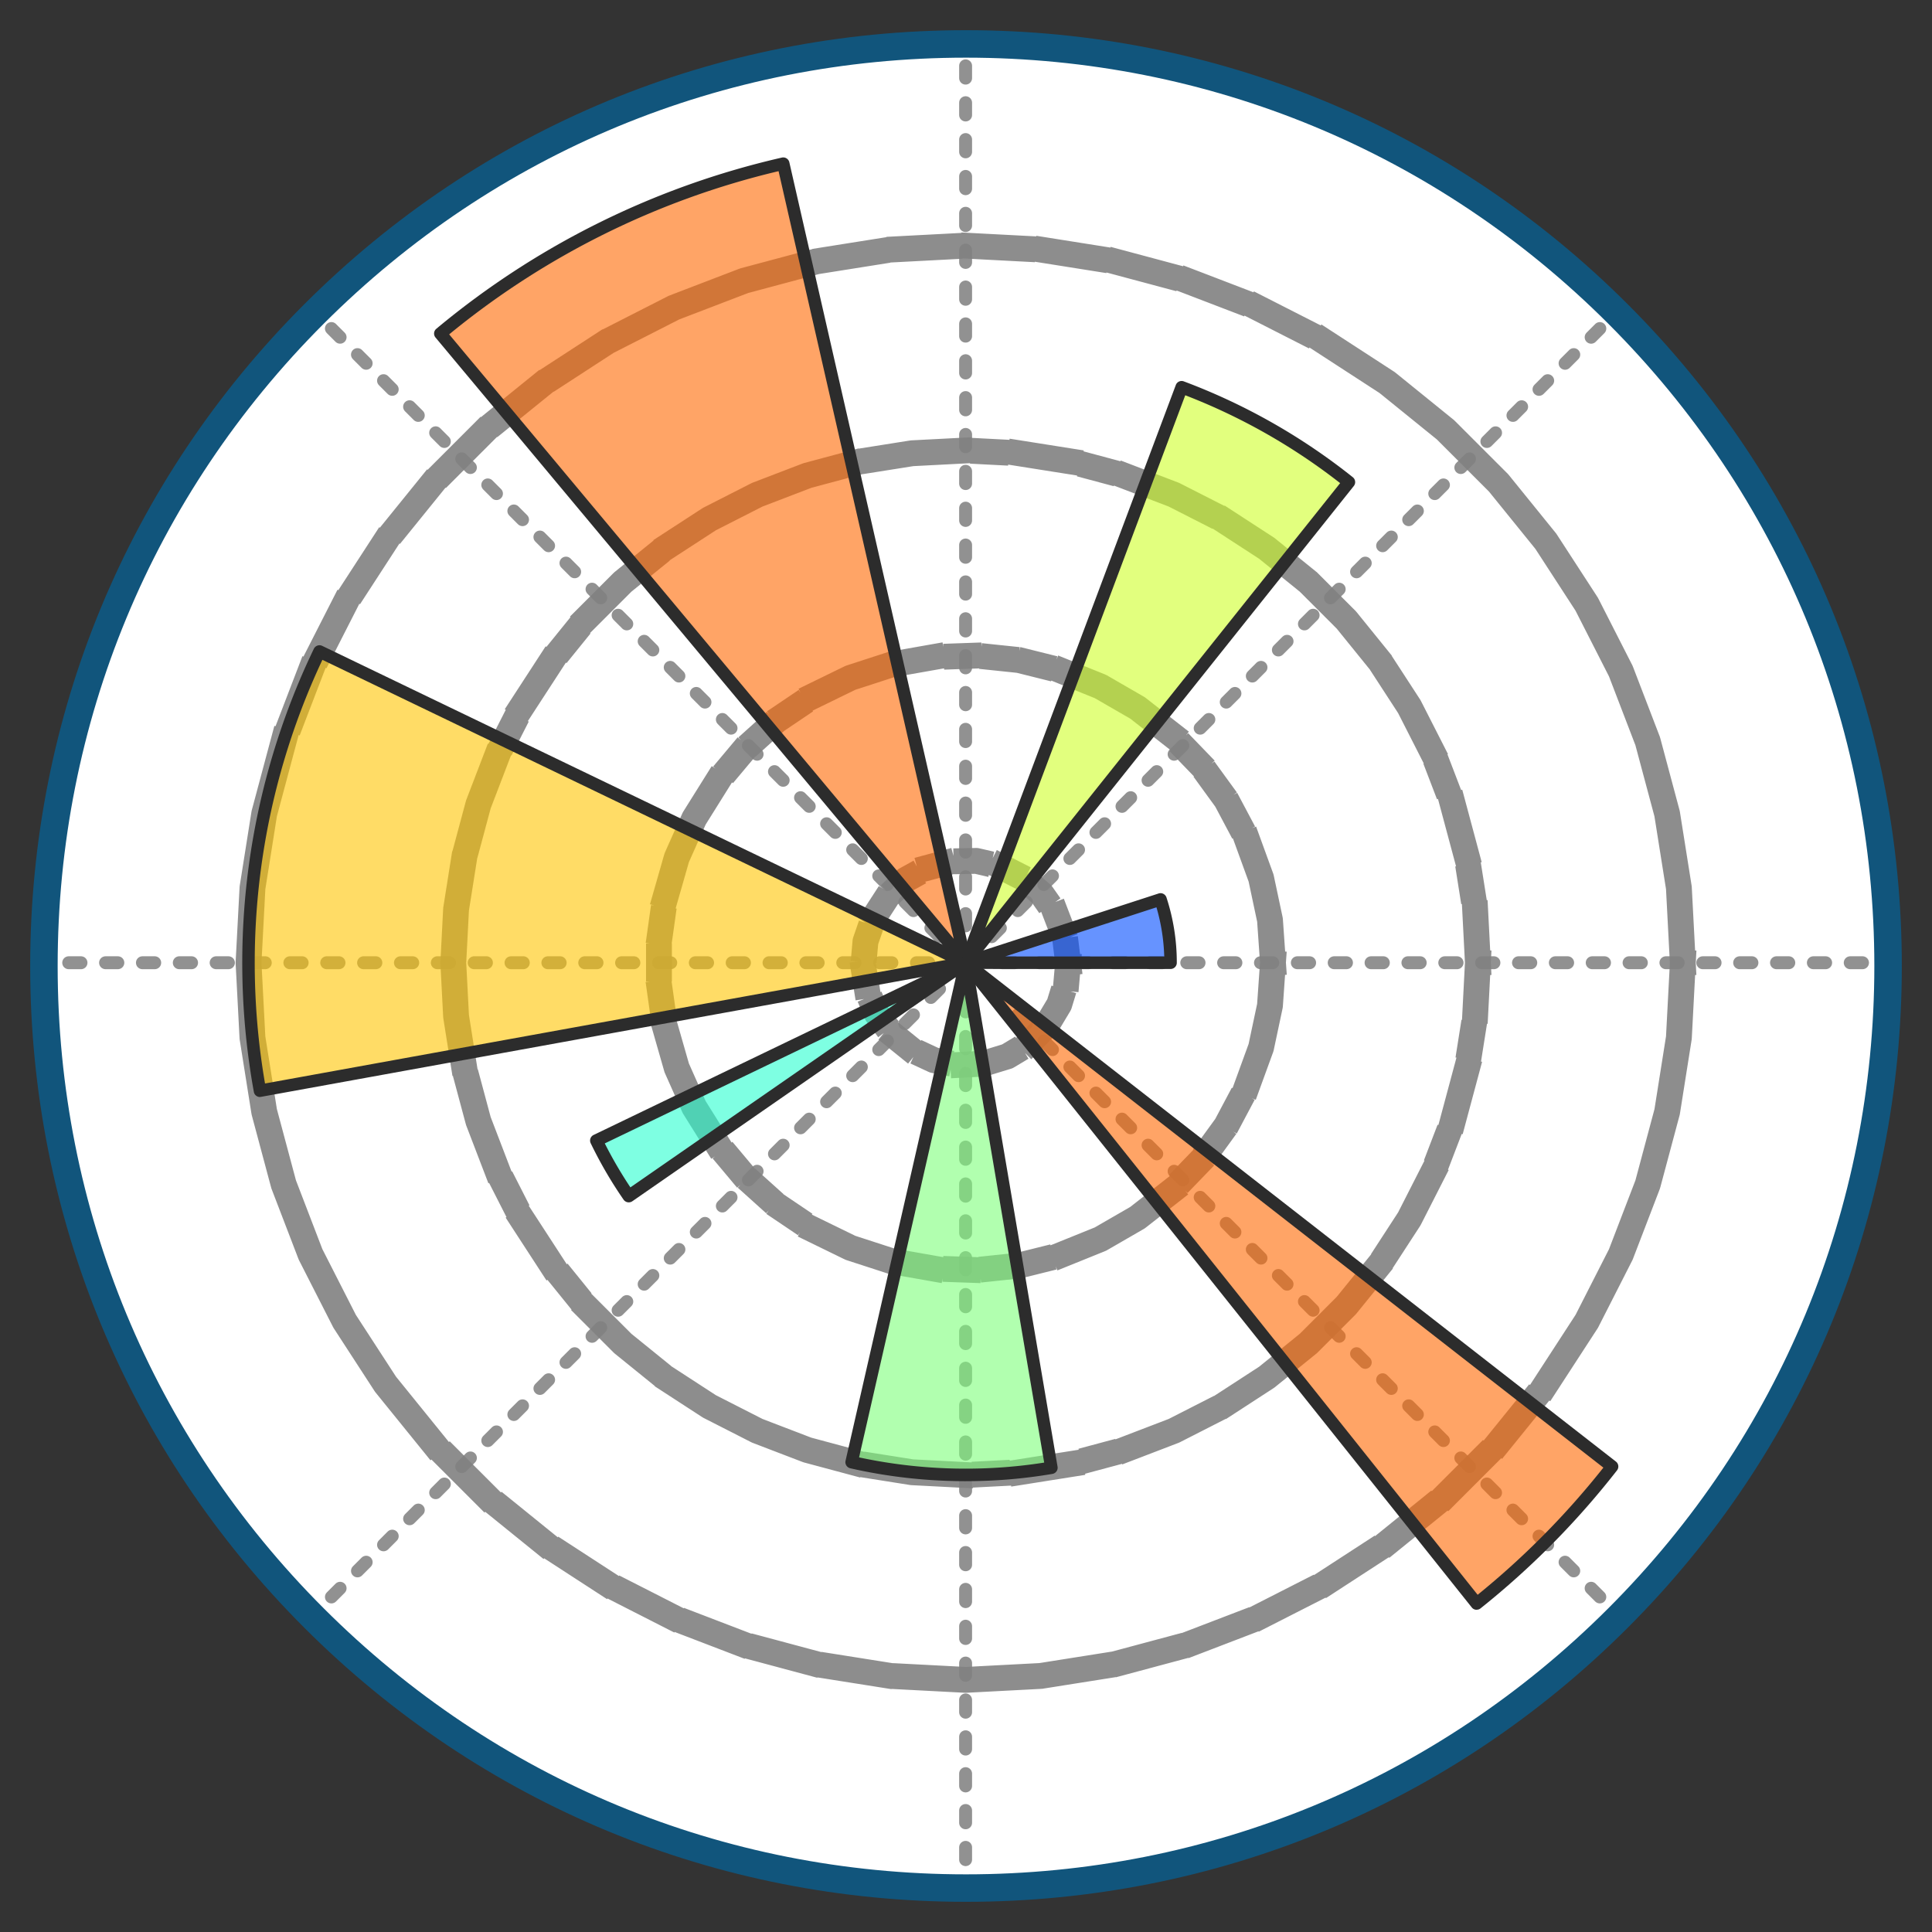 <svg xmlns="http://www.w3.org/2000/svg" viewBox="0 0 64 64" width="64" height="64"><rect x="0" y="0" width="64" height="64" fill="#333333" stroke="none"/><path fill="#fff" d="M31.988 62.545c-8.159 0-15.829-3.178-21.599-8.947S1.442 40.159 1.442 32s3.178-15.829 8.947-21.598 13.439-8.947 21.599-8.947 15.829 3.178 21.599 8.947S62.532 23.841 62.532 32s-3.178 15.829-8.947 21.599-13.44 8.946-21.599 8.946"/><path fill="none" stroke="#858585" stroke-dasharray=".407,.814" stroke-linecap="round" stroke-linejoin="round" stroke-miterlimit="7.976" stroke-width=".428" d="M31.987 31.892h30.545m-30.545 0 21.599-21.598M31.987 31.892V1.347m0 30.545L10.389 10.294m21.598 21.598H1.442m30.545 0L10.389 53.491m21.598-21.599v30.545m0-30.545 21.599 21.599" opacity=".9"/><g fill="none" stroke="#818181" stroke-dasharray=".407,.814" stroke-linecap="square" stroke-linejoin="round" stroke-miterlimit="199.409" stroke-width=".856"><path d="m35.382 31.892-.101-.822-.296-.771-.474-.677-.625-.542-.737-.376-.805-.186-.827.015-.799.214-.724.401-.605.564-.45.694-.27.782-.072.825.13.817.323.761.497.66.643.52.75.349.811.158.827-.043.791-.242.709-.426.585-.585.425-.709.242-.791.052-.591h0" opacity=".9"/><path d="m42.169 31.892-.099-1.417-.295-1.389-.486-1.335-.666-1.254-.835-1.149-.987-1.022-1.119-.875-1.23-.71-1.317-.532-1.379-.344-1.413-.148-1.42.05-1.399.247-1.351.439-1.277.623-1.178.794-1.056.951-.913 1.089-.753 1.204-.578 1.298-.391 1.365-.198 1.407v1.421l.198 1.407.391 1.365.578 1.298.753 1.204.913 1.089 1.056.951 1.178.794 1.277.623 1.351.439 1.399.247 1.42.05 1.412-.149 1.379-.344 1.317-.532 1.23-.71 1.119-.875.987-1.022.835-1.149.666-1.255.486-1.334.295-1.389.099-1.415h0" opacity=".9"/><path d="m48.957 31.892-.092-1.774-.278-1.754-.46-1.715-.636-1.659-.806-1.583-.968-1.489-1.118-1.381-1.256-1.256-1.381-1.118-1.49-.968-1.583-.806-1.659-.636-1.715-.46-1.755-.278-1.774-.092-1.774.092-1.754.278-1.715.46-1.659.636-1.583.806-1.49.968-1.381 1.118-1.256 1.256-1.118 1.381-.968 1.489-.806 1.583-.636 1.659-.46 1.715-.278 1.754-.092 1.774.092 1.774.278 1.754.46 1.715.636 1.659.806 1.583.968 1.489 1.118 1.381 1.256 1.256 1.381 1.118 1.49.968 1.583.807 1.659.636 1.715.46 1.755.278 1.774.092 1.774-.092 1.754-.278 1.715-.46 1.659-.636 1.583-.807 1.49-.968 1.381-1.118 1.256-1.256 1.118-1.381.968-1.489.806-1.583.636-1.659.46-1.715.278-1.754.092-1.774h0" opacity=".9"/><path d="m55.745 31.892-.13-2.483-.39-2.455-.643-2.402-.891-2.321-1.129-2.216-1.355-2.086-1.565-1.933-1.758-1.758-1.933-1.565-2.086-1.355-2.215-1.128-2.321-.89-2.402-.643-2.456-.39-2.483-.13-2.483.13-2.455.39-2.402.643-2.321.89-2.216 1.129-2.085 1.355-1.933 1.565-1.758 1.758-1.565 1.933-1.354 2.085-1.129 2.216-.891 2.321-.643 2.402-.389 2.455-.131 2.483.13 2.483.39 2.455.643 2.402.891 2.321 1.129 2.216 1.355 2.086 1.565 1.933 1.758 1.758 1.933 1.565 2.086 1.355 2.216 1.129 2.321.89 2.402.644 2.455.389 2.483.13 2.483-.13 2.456-.389 2.402-.644 2.321-.89 2.216-1.129 2.085-1.355 1.933-1.565 1.758-1.758 1.565-1.933 1.355-2.085 1.128-2.216.891-2.321.643-2.402.389-2.455.131-2.483h0" opacity=".9"/></g><path fill="#11557c" d="M32 63c-8.28 0-16.065-3.224-21.92-9.079S1 40.281 1 32s3.224-16.065 9.079-21.921S23.72 1 32 1s16.066 3.224 21.921 9.079S63 23.72 63 32s-3.224 16.066-9.079 21.921S40.281 63 32 63m0-61.09c-8.037 0-15.594 3.13-21.276 8.813C5.04 16.407 1.91 23.962 1.91 32s3.13 15.594 8.813 21.277S23.962 62.09 32 62.09s15.594-3.13 21.277-8.813S62.09 40.038 62.09 32s-3.13-15.594-8.813-21.277S40.038 1.91 32 1.91"/><path fill="#004cff" d="m31.988 31.892.065-.021.065-.021.065-.021.065-.021.065-.021.065-.021.065-.021.065-.021.065-.021.065-.021.065-.021.065-.021.065-.021.065-.021.065-.021.065-.021.065-.021.065-.021.065-.021.065-.021.065-.021.065-.021.065-.021.065-.021.065-.021.065-.021.065-.021.065-.021.065-.021.065-.021.065-.021.065-.021.065-.021.065-.021.065-.021.065-.021.065-.021.065-.021.065-.021.065-.021.065-.021.065-.021.065-.021.065-.021.065-.021.065-.021.065-.021.065-.021.065-.021.065-.021.065-.021.065-.021.065-.021.065-.021.065-.021.065-.021.065-.021.065-.021.065-.021.065-.021.065-.021.065-.021.065-.021.065-.021.065-.021.065-.021.065-.021.065-.021.065-.021.065-.021.065-.021.065-.021.065-.021.065-.021.065-.021.065-.021.065-.021.065-.021.065-.021.065-.021.065-.021.065-.021.065-.021.065-.021.065-.021.065-.021.065-.021.065-.021.065-.021.065-.021.065-.021.065-.021.065-.021.065-.021.065-.021.065-.021.065-.021.065-.021.065-.021.065-.021.013.023.006.021.006.021.006.021.006.021.006.021.006.021.006.021.005.019.006.021.006.021.006.021.006.021.005.021.005.021.005.021.005.021.005.021.005.021.005.021.005.021.005.021.005.021.005.021.005.021.005.021.005.021.005.021.004.021.004.021.004.021.004.021.004.021.004.021.004.021.004.021.004.021.004.021.004.021.004.021.004.021.004.021.004.021.004.021.004.021.004.021.004.021.004.021.004.021.004.021.004.021.004.021.003.021.003.021.003.021.003.021.003.021.003.021.003.021.003.021.003.021.003.021.003.021.003.021.003.021.003.021.003.021.002.021.002.021.002.021.002.021.002.021.002.021.002.021.002.021.002.021.002.021.002.021.002.021.002.021.002.021.002.021.001.021.001.021.001.021.001.021.001.021.001.021.001.021.001.021.001.021.001.021.001.021.001.021.001.021.001.021v.086h-6.777z" opacity=".6"/><path fill="#ceff29" d="m31.988 31.892.071-.191.071-.191.071-.191.071-.191.071-.191.071-.191.071-.191.071-.191.071-.191.071-.191.071-.191.071-.191.071-.191.071-.191.071-.191.071-.191.071-.191.071-.191.071-.191.071-.191.071-.191.071-.191.071-.191.071-.191.071-.191.071-.191.071-.191.071-.191.071-.191.071-.191.071-.191.071-.191.071-.191.071-.191.071-.191.071-.191.071-.191.071-.191.071-.191.071-.191.071-.191.071-.191.071-.191.071-.191.071-.191.071-.191.071-.191.071-.191.071-.191.071-.191.071-.191.071-.191.071-.191.071-.191.071-.191.071-.191.071-.191.071-.191.071-.191.071-.191.071-.191.071-.191.071-.191.071-.191.071-.191.071-.191.071-.191.071-.191.071-.191.071-.191.071-.191.071-.191.071-.191.071-.191.071-.191.071-.191.071-.191.071-.191.071-.191.071-.191.071-.191.071-.191.071-.191.071-.191.071-.191.071-.191.071-.191.071-.191.071-.191.071-.191.071-.191.071-.191.071-.191.071-.191.071-.191.071-.191.071-.191.077-.205.071-.191.071-.191.06.022.06.023.059.023.059.023.059.024.059.024.059.024.059.024.059.024.059.025.059.025.059.025.059.025.059.025.059.025.059.025.059.025.059.025.059.026.059.026.059.026.058.026.058.026.058.027.058.027.058.027.058.028.058.028.058.028.058.028.058.028.058.029.058.029.057.029.057.029.057.029.057.029.057.029.057.029.057.029.057.03.057.03.057.03.057.03.056.03.056.031.056.031.056.031.056.032.056.032.056.032.056.032.056.032.056.032.055.033.055.033.055.033.055.033.055.033.054.033.054.034.054.034.054.034.054.034.054.034.054.034.054.035.054.035.053.035.053.035.053.035.053.035.053.035.053.035.053.036.053.036.053.036.052.036.052.036.052.036.052.037.052.037.052.037.052.037.052.037.052.037.051.037.051.038.051.038.051.038.051.038.051.038.051.038.051.039.051.039.051.039.051.04.051.04.05.04.05.04-.127.159-.127.159-.127.159-.127.159-.127.159-.127.159-.127.159-.127.159-.127.159-.127.159-.127.159-.127.159-.127.159-.126.162-.127.159-.127.159-.127.159-.127.159-.127.159-.127.16-.127.159-.127.159-.127.159-.127.159-.127.159-.127.159-.127.159-.127.159-.127.159-.127.159-.127.159-.127.159-.127.159-.127.159-.127.159-.127.159-.127.159-.127.159-.127.159-.127.159-.127.159-.127.159-.127.159-.127.159-.127.159-.127.159-.127.159-.127.159-.127.159-.127.159-.127.159-.126.166-.127.159-.127.159-.127.159-.127.159-.127.159-.127.16-.127.159-.127.159-.127.159-.127.159-.127.159-.127.159-.127.159-.127.159-.127.159-.127.159-.127.159-.127.159-.127.159-.127.159-.127.159-.127.159-.127.159-.127.159-.127.159-.127.159-.127.159-.127.159-.126.164-.127.159-.127.159-.127.159-.127.159-.127.159-.127.159-.127.159-.127.159-.127.159-.127.159-.127.159-.127.159-.127.159-.127.159-.127.159-.127.159-.127.159-.127.159z" opacity=".6"/><path fill="#ff6800" d="m31.988 31.892-.174-.208-.174-.208-.174-.208-.174-.208-.174-.208-.174-.208-.174-.208-.174-.208-.174-.208-.174-.208-.174-.208-.174-.208-.174-.208-.174-.208-.174-.208-.174-.208-.174-.208-.174-.208-.174-.208-.174-.208-.174-.208-.174-.208-.174-.208-.174-.208-.174-.208-.174-.208-.174-.208-.174-.208-.174-.208-.174-.208-.174-.208-.174-.208-.174-.208-.174-.208-.174-.208-.174-.208-.174-.208-.174-.208-.174-.208-.174-.208-.174-.208-.174-.208-.174-.208-.174-.208-.174-.208-.174-.208-.174-.208-.174-.208-.174-.208-.174-.208-.174-.208-.174-.208-.174-.208-.174-.208-.174-.208-.174-.208-.174-.208-.174-.208-.174-.208-.174-.208-.174-.208-.174-.208-.174-.208-.174-.208-.174-.208-.174-.208-.174-.208-.174-.208-.174-.208-.174-.208-.174-.208-.174-.208-.174-.208-.174-.208-.174-.208-.174-.208-.174-.208-.174-.208-.174-.208-.174-.208-.174-.208-.174-.208-.174-.208-.174-.208-.174-.208-.174-.208-.174-.208-.174-.208-.174-.208-.174-.208-.174-.208-.174-.208-.174-.208-.174-.202-.174-.208-.174-.208-.174-.208-.174-.208-.174-.208-.174-.208.099-.082.099-.082.099-.081.1-.081.1-.08.101-.08.101-.079.101-.079.102-.078.102-.077.102-.077.102-.076.103-.076.103-.075.103-.075.104-.074.104-.074.104-.073.105-.073.105-.072.105-.072.106-.071.106-.071.106-.07.107-.07.107-.07.107-.069.108-.069.108-.068.108-.068.109-.067.11-.067.11-.066.11-.066.11-.065.111-.065.111-.064.111-.064.112-.063.112-.063.112-.062.113-.061.113-.061.113-.06.113-.06.114-.059.114-.059.114-.058.114-.058.115-.057.115-.057.115-.056.116-.056.116-.055.116-.054.116-.054.117-.053.117-.052.117-.052.117-.051.117-.051.117-.051.118-.05.118-.05.118-.049.118-.049.118-.048.119-.047.119-.046.119-.046.119-.045.12-.045.12-.044.12-.044.12-.043.12-.043.121-.042.121-.042.121-.041.121-.041.121-.04.122-.039.122-.038.122-.038.122-.037.122-.037.122-.036.123-.036.123-.035.123-.035.123-.034.123-.034.123-.033.124-.033.124-.032.124-.031.124-.03.124-.03.124-.029.124-.029.06.265.06.265.06.265.06.265.06.265.06.265.06.265.06.265.06.265.06.265.06.265.06.265.06.265.06.265.06.265.06.265.06.265.06.265.06.265.06.265.06.265.06.265.06.265.06.265.06.265.06.265.06.265.06.265.06.265.06.265.06.265.06.265.06.265.057.272.06.265.06.265.06.265.06.265.06.265.06.265.06.265.06.265.06.265.06.265.06.265.06.265.06.265.06.265.06.265.06.265.06.265.06.265.06.265.06.265.06.265.06.265.06.265.06.265.06.265.06.265.06.265.06.265.06.265.06.265.06.265.06.265.06.265.06.265.06.265.06.265.06.265.06.265.06.265.06.265.06.265.06.265.06.265.06.265.06.265.06.265.06.265.06.265.06.265.06.265.06.265.06.265.06.265.06.265.06.265.06.265.06.265.06.265.06.265.06.265.06.265.06.265.06.265.06.265.06.265z" opacity=".6"/><path fill="#ffc400" d="m31.988 31.892-.234.043-.234.043-.234.043-.234.043-.234.043-.234.043-.234.043-.234.043-.234.043-.232.042-.234.043-.234.043-.234.043-.234.043-.234.043-.234.043-.234.043-.234.043-.234.043-.234.043-.234.043-.231.042-.234.043-.234.043-.234.043-.233.043-.234.043-.234.043-.234.043-.234.043-.234.043-.234.043-.234.043-.234.043-.234.043-.234.043-.234.043-.234.043-.234.043-.234.043-.234.043-.234.043-.234.043-.234.043-.234.043-.234.043-.234.043-.234.043-.234.043-.228.041-.234.043-.234.043-.234.043-.234.043-.234.043-.234.043-.234.043-.234.043-.234.043-.234.043-.234.043-.234.043-.234.043-.234.043-.234.043-.234.043-.234.043-.234.043-.234.043-.234.043-.234.043-.234.043-.234.043-.234.043-.234.043-.234.043-.234.043-.234.043-.234.043-.234.043-.234.043-.234.043-.234.043-.234.043-.234.043-.225.04-.234.043-.234.043-.234.043-.233.043-.234.043-.234.043-.234.043-.234.043-.234.043-.234.043-.234.043-.234.043-.234.043-.234.043-.026-.147-.025-.147-.025-.147-.024-.147-.022-.147-.019-.148-.021-.148-.019-.148-.019-.148-.018-.148-.017-.148-.016-.148-.015-.148-.014-.148-.013-.148-.012-.149-.011-.149-.011-.149-.009-.149-.009-.149-.007-.149-.006-.149-.005-.149-.004-.149-.004-.149-.003-.149-.002-.149-.001-.149v-.149l.001-.149.002-.149.003-.149.004-.149.004-.149.005-.149.006-.149.007-.149.009-.149.009-.149.01-.149.011-.149.012-.149.013-.148.014-.148.015-.148.016-.148.017-.148.018-.148.018-.148.019-.148.021-.148.021-.147.022-.147.024-.147.024-.147.025-.147.026-.147.027-.147.028-.146.029-.146.029-.146.03-.146.032-.146.033-.145.034-.145.035-.145.035-.145.036-.145.037-.144.038-.144.039-.144.04-.144.041-.143.042-.143.043-.143.043-.143.044-.142.045-.142.046-.142.047-.141.048-.141.049-.141.05-.141.051-.141.051-.14.052-.14.053-.14.054-.139.055-.139.056-.139.057-.138.058-.138.059-.138.059-.137.06-.137.061-.137.062-.136.063-.136.064-.135.065-.135.214.103.214.103.214.103.214.103.214.103.214.103.214.103.214.103.214.103.214.103.214.103.214.103.214.103.214.103.214.103.214.103.214.103.214.103.214.103.214.103.214.103.214.103.214.103.214.103.214.103.214.103.214.103.214.103.214.103.214.103.214.103.214.103.214.103.214.103.214.103.214.103.214.103.214.103.214.103.214.103.214.103.214.103.214.103.214.103.214.103.214.103.214.103.214.103.214.103.214.103.214.103.214.103.214.103.214.103.214.103.214.103.214.103.214.103.214.103.214.103.214.103.214.103.214.103.214.103.214.103.214.103.214.103.214.103.214.103.214.103.214.103.214.103.214.103.214.103.214.103.214.103.214.103.214.103.214.103.214.103.214.103.214.103.214.103.214.103.214.103.214.103.214.103.214.103.214.103.214.103.214.103.214.103.214.103.214.103.214.103.214.103.214.103.214.103.214.103z" opacity=".6"/><path fill="#29ffce" d="m31.988 31.892-.112.077-.112.077-.112.077-.112.077-.112.077-.112.077-.112.077-.112.075-.112.077-.112.077-.112.077-.112.077-.112.077-.112.077-.112.077-.112.077-.112.077-.112.077-.112.077-.112.077-.112.077-.112.077-.112.077-.112.077-.112.077-.112.077-.112.077-.112.077-.112.077-.112.077-.112.077-.112.077-.112.077-.112.077-.112.077-.112.077-.112.077-.112.077-.112.077-.112.077-.112.077-.112.077-.112.077-.112.077-.112.077-.112.077-.112.077-.112.077-.112.077-.112.077-.112.077-.112.077-.112.077-.112.077-.116.069-.112.077-.112.077-.112.077-.112.077-.112.077-.112.077-.112.077-.112.077-.112.077-.112.077-.112.077-.112.077-.112.077-.112.077-.112.077-.112.077-.112.077-.112.077-.112.077-.112.077-.112.077-.112.077-.112.077-.112.077-.112.077-.112.077-.112.077-.112.077-.112.077-.112.077-.112.077-.112.077-.112.077-.112.077-.112.077-.112.077-.112.077-.112.077-.112.077-.112.077-.112.077-.112.077-.112.077-.116.069-.112.077-.012-.018-.012-.018-.012-.018-.012-.018-.012-.018-.012-.018-.012-.018-.012-.018-.012-.018-.012-.018-.012-.018-.012-.018-.012-.018-.012-.018-.011-.018-.011-.018-.011-.018-.011-.018-.011-.018-.011-.018-.011-.018-.011-.018-.011-.018-.011-.018-.011-.018-.011-.018-.011-.018-.011-.018-.011-.018-.011-.018-.011-.018-.011-.018-.011-.018-.011-.018-.011-.018-.011-.018-.011-.018-.011-.018-.011-.018-.011-.018-.011-.018-.011-.018-.011-.018-.011-.018-.011-.018-.011-.018-.011-.018-.011-.018-.011-.018-.011-.018-.011-.018-.011-.018-.011-.018-.011-.018-.011-.018-.011-.018-.011-.018-.011-.018-.011-.018-.011-.018-.011-.018-.011-.018-.011-.018-.011-.018-.011-.018-.011-.018-.011-.018-.01-.018-.01-.018-.01-.018-.01-.019-.01-.019-.01-.019-.01-.019-.01-.019-.01-.019-.01-.019-.01-.019-.01-.019-.01-.019-.01-.019-.01-.019-.01-.019-.009-.019-.009-.019-.009-.019-.009-.019-.009-.019-.009-.019-.009-.019-.009-.019-.009-.019-.009-.019-.009-.019-.009-.019-.009-.019-.009-.019-.009-.021-.009-.019-.009-.019.122-.059.122-.059.122-.059.122-.059.122-.059.122-.059.122-.059.122-.059.122-.059.122-.059.122-.059.122-.059.122-.059.122-.059.122-.059.122-.059.122-.059.122-.059.122-.059.122-.059.122-.059.122-.059.122-.059.122-.059.122-.059.122-.059.122-.059.122-.059.122-.059.122-.059.122-.059.122-.059.122-.059.122-.059.122-.059.122-.059.122-.059.122-.059.122-.059.122-.059.122-.059.122-.059.122-.059.122-.059.122-.059.122-.059.122-.059.122-.059.122-.059.122-.059.122-.059.122-.059.122-.059.122-.059.122-.059.122-.059.122-.059.122-.059.122-.059.122-.059.122-.059.122-.059.122-.059.122-.059.122-.059.122-.059.122-.059.122-.059.122-.059.122-.059.122-.059.122-.059.122-.059.122-.059.122-.059.122-.059.122-.059.122-.059.122-.059.122-.059.122-.059.122-.059.122-.059.122-.059.122-.059.122-.059.122-.059.122-.059.122-.059.122-.059.122-.059.122-.059.122-.059.122-.059.122-.059.122-.059.122-.059.122-.059.122-.059z" opacity=".6"/><path fill="#7dff7a" d="m31.988 31.892.029.168.029.168.029.168.029.168.029.168.029.168.029.168.029.168.029.168.029.168.029.168.029.168.029.168.029.168.029.168.029.168.029.168.029.168.029.168.029.168.029.168.029.168.029.168.029.168.029.168.029.168.029.168.029.168.029.168.029.168.029.168.029.168.029.168.029.168.029.168.029.168.029.168.029.168.029.168.029.168.029.168.029.168.029.168.029.168.029.168.029.168.029.168.029.168.029.168.029.168.029.168.029.168.029.168.029.168.029.168.029.168.029.168.029.168.029.168.029.168.029.168.029.168.029.168.029.168.029.168.029.168.029.168.029.168.029.168.029.168.029.168.029.168.029.168.029.168.029.168.029.168.029.168.029.168.029.168.029.168.029.168.029.168.029.168.029.168.029.168.029.168.029.168.029.168.029.168.029.168.029.168.029.168.029.168.029.168.029.168.029.168.029.168.029.168.029.168.029.168-.066.011-.066.011-.066.011-.066.011-.066.01-.066.009-.066.009-.066.009-.066.009-.066.009-.066.009-.066.008-.066.008-.066.007-.066.007-.066.007-.067.007-.067.006-.067.006-.067.006-.067.006-.067.005-.067.005-.067.005-.067.005-.067.004-.067.004-.067.004-.067.004-.067.004-.067.004-.067.003-.067.003-.067.003-.067.002-.067.002-.067.002-.067.002-.067.001-.067.001-.067.001-.067.001h-.133l-.067-.001-.067-.001-.067-.001-.067-.001-.067-.002-.067-.002-.067-.002-.076-.024-.067-.003-.067-.003-.067-.003-.067-.004-.067-.004-.067-.004-.067-.004-.067-.004-.067-.004-.067-.005-.067-.005-.067-.005-.067-.005-.067-.006-.067-.006-.067-.006-.067-.006-.067-.007-.066-.007-.065-.007-.066-.007-.066-.008-.066-.009-.066-.009-.066-.009-.066-.009-.066-.009-.066-.009-.066-.01-.066-.01-.066-.011-.066-.011-.066-.011-.066-.011-.066-.011-.066-.011-.066-.012-.066-.012-.066-.013-.066-.013-.066-.013-.066-.013-.066-.013-.065-.013-.065-.014-.065-.014-.065-.015-.065-.015.038-.166.038-.166.038-.166.038-.166.038-.166.038-.166.038-.166.038-.166.038-.166.038-.166.038-.166.038-.166.038-.166.038-.166.038-.166.038-.166.038-.166.038-.166.038-.166.038-.166.038-.166.038-.166.038-.166.038-.166.038-.166.038-.166.038-.166.038-.166.038-.166.038-.166.038-.166.038-.166.038-.166.038-.166.038-.166.038-.166.038-.166.038-.166.038-.166.038-.166.038-.166.038-.166.038-.166.038-.166.038-.166.038-.166.038-.166.038-.166.038-.166.038-.166.038-.166.038-.166.038-.166.038-.166.038-.166.038-.166.038-.166.038-.166.038-.166.038-.166.038-.166.038-.166.038-.166.038-.166.038-.166.038-.166.038-.166.038-.166.038-.166.038-.166.038-.166.038-.166.038-.166.038-.166.038-.166.038-.166.038-.166.038-.166.038-.166.038-.166.038-.166.038-.166.038-.166.038-.166.038-.166.038-.166.038-.166.038-.166.038-.166.038-.166.038-.166.038-.166.038-.166.038-.166.038-.166.038-.166.038-.166.038-.166.038-.166z" opacity=".6"/><path fill="#ff6800" d="m31.988 31.892.214.167.214.167.214.167.214.167.214.167.214.167.214.167.214.167.214.167.214.167.214.167.214.167.214.167.214.167.216.165.214.167.214.167.214.167.214.167.214.167.214.167.214.167.214.167.214.167.214.167.214.167.214.167.214.167.214.167.214.167.214.167.214.167.214.167.214.167.214.167.214.167.214.167.214.167.214.167.214.167.214.167.214.167.214.167.214.167.214.167.214.167.214.167.214.167.214.167.214.167.214.167.214.167.214.167.214.167.214.167.214.167.214.167.214.167.214.167.214.167.214.167.214.167.214.167.214.167.214.167.214.167.214.167.214.167.214.167.214.167.214.167.214.167.214.167.214.167.214.167.214.167.214.167.214.167.214.167.214.167.214.167.214.167.214.167.214.167.214.167.214.167.214.167.214.167.214.167.214.167.214.167.214.167.214.167.214.167.214.167.214.167.214.167.214.167.214.167.214.167-.04.051-.04.051-.04.05-.04.05-.04.05-.04.05-.04.05-.04.05-.041.05-.041.05-.041.05-.041.05-.041.05-.041.049-.041.049-.041.049-.042.049-.042.049-.042.049-.042.049-.042.049-.042.049-.042.049-.042.048-.042.048-.043.048-.043.048-.043.048-.043.048-.043.048-.043.048-.043.048-.043.048-.043.047-.043.047-.043.047-.043.047-.043.047-.043.046-.044.046-.044.046-.044.046-.044.046-.044.046-.044.046-.044.046-.044.046-.044.046-.045.045-.045.045-.045.045-.045.045-.045.045-.045.045-.045.045-.045.045-.045.045-.046.044-.046.044-.046.044-.046.044-.046.044-.046.044-.046.044-.046.044-.046.044-.046.043-.047.043-.047.043-.047.043-.047.043-.047.043-.034.033-.048.043-.048.043-.048.043-.048.043-.048.043-.048.043-.048.042-.048.042-.048.042-.049.042-.049.042-.049.042-.049.042-.049.042-.049.042-.049.041-.049.041-.049.041-.049.041-.05.041-.05.041-.05.041-.05.041-.05.041-.05.04-.05.04-.05.04-.17-.212-.169-.212-.17-.212-.17-.212-.17-.212-.17-.212-.17-.212-.17-.212-.17-.212-.17-.212-.17-.212-.17-.212-.17-.212-.17-.212-.17-.212-.17-.212-.17-.212-.17-.212-.17-.212-.17-.212-.17-.212-.17-.212-.17-.212-.17-.212-.17-.212-.165-.207-.17-.212-.17-.212-.17-.212-.17-.212-.17-.212-.17-.212-.17-.212-.17-.212-.17-.212-.17-.212-.17-.212-.17-.212-.17-.212-.17-.212-.17-.212-.17-.212-.17-.212-.17-.212-.17-.212-.17-.212-.17-.212-.17-.212-.17-.212-.17-.212-.17-.212-.17-.212-.17-.212-.17-.212-.17-.212-.17-.212-.17-.212-.17-.212-.17-.212-.17-.212-.17-.212-.17-.212-.17-.212-.17-.212-.17-.212-.17-.212-.17-.212-.17-.212-.17-.212-.17-.212-.17-.212-.17-.212-.17-.212-.17-.212-.17-.212-.17-.212-.17-.212-.17-.212-.17-.212-.17-.212-.17-.212-.17-.212-.17-.212-.17-.212-.17-.212-.17-.212-.17-.212-.17-.212-.17-.212-.17-.212-.17-.212-.17-.212-.17-.212-.17-.212-.17-.212-.17-.212-.17-.212-.17-.212-.17-.212z" opacity=".6"/><path fill="#2c2c2c" d="m38.776 32.099-6.788-.001a.207.207 0 0 1-.064-.403l6.456-2.097a.206.206 0 0 1 .261.133c.228.699.343 1.427.342 2.162a.206.206 0 0 1-.206.206m-5.482-.414h5.272a6.5 6.5 0 0 0-.258-1.629z"/><path fill="#2c2c2c" d="M31.988 32.099a.207.207 0 0 1-.194-.279l7.156-19.065a.205.205 0 0 1 .266-.121 20.5 20.5 0 0 1 5.598 3.175.207.207 0 0 1 .033.29L32.149 32.02a.21.21 0 0 1-.162.078m7.276-19.004L32.64 30.742l11.754-14.738a20.1 20.1 0 0 0-5.13-2.91"/><path fill="#2c2c2c" d="M31.988 32.099a.21.21 0 0 1-.159-.074L14.428 11.182a.205.205 0 0 1 .026-.291A27.4 27.4 0 0 1 25.901 5.22a.207.207 0 0 1 .247.156l6.042 26.471a.21.21 0 0 1-.11.232.2.2 0 0 1-.092.021M14.879 11.076l16.715 20.022L25.791 5.67a27 27 0 0 0-10.912 5.407"/><path fill="#2c2c2c" d="M8.612 36.34a.205.205 0 0 1-.203-.17 24 24 0 0 1 1.988-14.678.207.207 0 0 1 .276-.097l21.404 10.307a.206.206 0 0 1-.053.39L8.649 36.334l-.037.004m2.068-14.48a23.6 23.6 0 0 0-1.901 14.034l22.545-4.091z"/><path fill="#2c2c2c" d="M20.828 39.83a.21.21 0 0 1-.171-.089 14 14 0 0 1-1.089-1.869.206.206 0 0 1 .097-.276l12.231-5.89a.206.206 0 0 1 .207.356l-11.156 7.731a.2.2 0 0 1-.118.036m-.795-1.952a14 14 0 0 0 .849 1.456l8.827-6.115z"/><path fill="#2c2c2c" d="M31.995 49.066c-1.29 0-2.583-.143-3.83-.428a.207.207 0 0 1-.155-.248l3.776-16.544c.022-.096.112-.177.207-.161a.205.205 0 0 1 .198.172l2.842 16.73a.207.207 0 0 1-.17.238 17 17 0 0 1-2.869.24m-3.536-.787c2 .43 4.11.49 6.132.172l-2.634-15.499z"/><path fill="#2c2c2c" d="M48.916 53.326a.2.2 0 0 1-.162-.078L31.826 32.02a.206.206 0 0 1 .288-.292L53.53 48.417a.207.207 0 0 1 .036.29 27.4 27.4 0 0 1-4.522 4.573.2.2 0 0 1-.128.044M33.239 33.129l15.71 19.7a27 27 0 0 0 4.165-4.212z"/></svg>